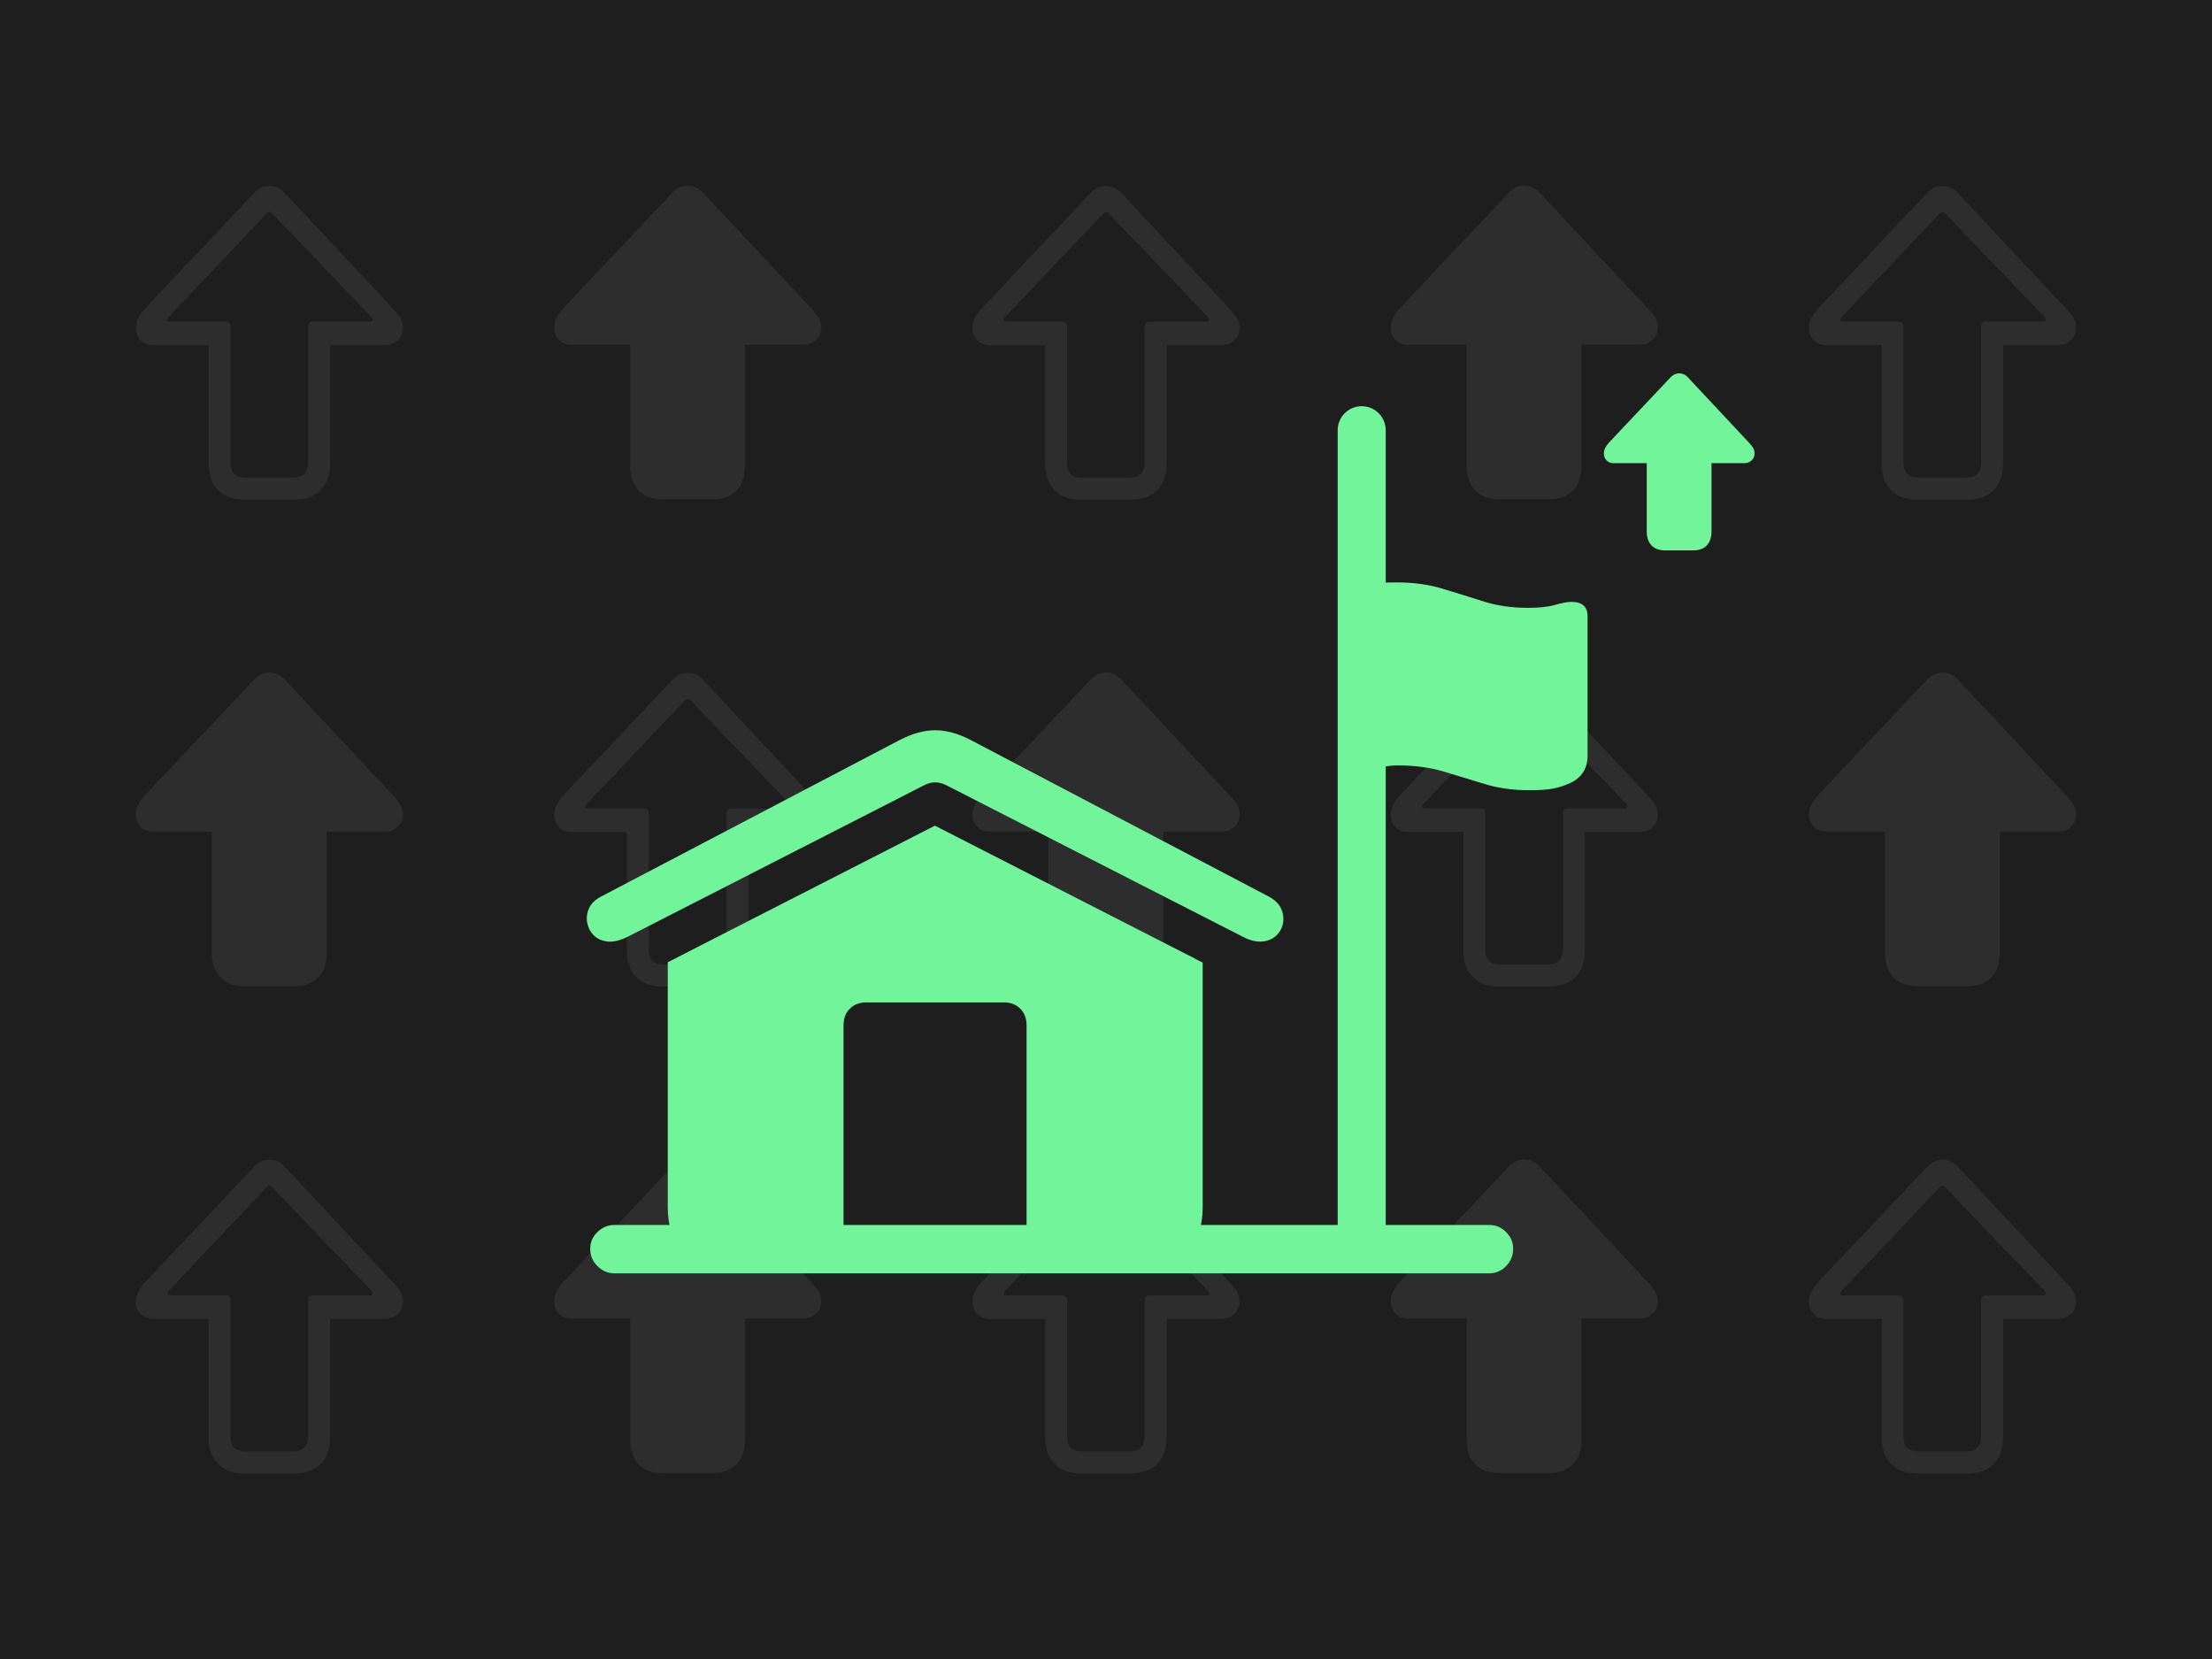 <?xml version="1.0" encoding="UTF-8"?><svg id="Layer_1" xmlns="http://www.w3.org/2000/svg" xmlns:xlink="http://www.w3.org/1999/xlink" viewBox="0 0 1024 768"><defs><style>.cls-1{filter:url(#outer-glow-13);}.cls-1,.cls-2{fill:#72f49b;}.cls-3{opacity:.07;}.cls-4{fill:#fff;}.cls-5{fill:#1e1e1e;}</style><filter id="outer-glow-13" filterUnits="userSpaceOnUse"><feOffset dx="0" dy="0"/><feGaussianBlur result="blur" stdDeviation="4"/><feFlood flood-color="#72f49b" flood-opacity=".75"/><feComposite in2="blur" operator="in"/><feComposite in="SourceGraphic"/></filter></defs><rect class="cls-5" width="1024" height="768"/><g class="cls-3"><path class="cls-4" d="m124.71,86.05c1.17,0,2.37.25,3.6.74,1.23.49,2.46,1.39,3.67,2.69l49.72,53.16c1.71,1.8,2.94,3.35,3.71,4.65.76,1.3,1.15,2.79,1.15,4.45,0,2.38-.82,4.31-2.46,5.79-1.64,1.48-3.58,2.22-5.83,2.22h-25.47v54.71c0,5.34-1.45,9.49-4.34,12.43-2.9,2.94-6.95,4.41-12.16,4.41h-23.24c-5.21,0-9.26-1.47-12.16-4.41-2.9-2.94-4.35-7.09-4.35-12.43v-54.71h-25.74c-2.29,0-4.18-.74-5.66-2.22-1.48-1.48-2.22-3.37-2.22-5.66,0-1.66.36-3.21,1.08-4.65.72-1.44,1.82-2.96,3.3-4.58l50.19-53.16c1.21-1.3,2.45-2.2,3.71-2.69,1.26-.49,2.43-.74,3.5-.74Zm0,12.06c-.18,0-.37.06-.57.17-.2.11-.44.3-.71.57l-45.41,47.97c-.4.4-.61.81-.61,1.21,0,.58.34.88,1.01.88h26.07c1.48,0,2.22.77,2.22,2.29v63.13c0,4.54,2.29,6.8,6.87,6.8h22.23c2.16,0,3.83-.6,5.02-1.79,1.19-1.19,1.79-2.86,1.79-5.02v-63.13c0-1.53.74-2.29,2.22-2.29h26.75c.63,0,.94-.31.94-.94,0-.22-.06-.43-.17-.61-.11-.18-.24-.36-.37-.54l-46.01-47.97c-.45-.49-.88-.74-1.28-.74Z"/><path class="cls-4" d="m318.34,85.92c1.17,0,2.37.25,3.6.74,1.23.5,2.46,1.39,3.67,2.69l49.72,53.16c1.71,1.8,2.94,3.35,3.71,4.65.76,1.3,1.15,2.79,1.15,4.45,0,2.38-.82,4.31-2.46,5.79-1.64,1.48-3.58,2.22-5.83,2.22h-27.02v56.05c0,4.89-1.31,8.7-3.94,11.42-2.63,2.72-6.37,4.08-11.22,4.08h-22.84c-4.81,0-8.53-1.36-11.18-4.08-2.65-2.72-3.98-6.52-3.98-11.42v-56.05h-27.29c-2.29,0-4.18-.74-5.66-2.22-1.48-1.48-2.22-3.37-2.22-5.66,0-1.66.36-3.21,1.08-4.65.72-1.44,1.82-2.96,3.3-4.58l50.19-53.16c1.21-1.3,2.45-2.2,3.71-2.69,1.26-.49,2.43-.74,3.5-.74Z"/><path class="cls-4" d="m511.97,86.05c1.17,0,2.37.25,3.6.74,1.23.49,2.46,1.39,3.67,2.69l49.72,53.16c1.71,1.8,2.94,3.35,3.71,4.65.76,1.3,1.15,2.79,1.15,4.45,0,2.38-.82,4.31-2.46,5.79-1.64,1.48-3.58,2.22-5.83,2.22h-25.47v54.71c0,5.34-1.45,9.49-4.34,12.43-2.9,2.94-6.95,4.41-12.16,4.41h-23.24c-5.21,0-9.26-1.47-12.16-4.41-2.9-2.94-4.35-7.09-4.35-12.43v-54.71h-25.74c-2.29,0-4.18-.74-5.66-2.22-1.48-1.48-2.22-3.37-2.22-5.66,0-1.66.36-3.21,1.08-4.65.72-1.44,1.82-2.96,3.3-4.58l50.19-53.16c1.21-1.3,2.45-2.2,3.71-2.69,1.26-.49,2.43-.74,3.5-.74Zm0,12.06c-.18,0-.37.06-.57.17-.2.11-.44.3-.71.57l-45.41,47.97c-.4.4-.61.81-.61,1.21,0,.58.34.88,1.01.88h26.07c1.48,0,2.22.77,2.22,2.29v63.13c0,4.54,2.29,6.8,6.87,6.8h22.23c2.16,0,3.83-.6,5.02-1.79,1.19-1.19,1.79-2.86,1.79-5.02v-63.13c0-1.53.74-2.29,2.22-2.29h26.75c.63,0,.94-.31.94-.94,0-.22-.06-.43-.17-.61-.11-.18-.24-.36-.37-.54l-46.01-47.97c-.45-.49-.88-.74-1.28-.74Z"/><path class="cls-4" d="m899.22,86.05c1.17,0,2.37.25,3.6.74,1.23.49,2.46,1.39,3.67,2.69l49.72,53.16c1.71,1.8,2.94,3.35,3.71,4.65.76,1.3,1.15,2.79,1.15,4.45,0,2.38-.82,4.31-2.46,5.79-1.64,1.48-3.58,2.22-5.83,2.22h-25.47v54.71c0,5.34-1.45,9.49-4.34,12.43-2.9,2.94-6.95,4.41-12.16,4.41h-23.24c-5.21,0-9.26-1.47-12.16-4.41-2.9-2.94-4.35-7.09-4.35-12.43v-54.71h-25.74c-2.29,0-4.18-.74-5.66-2.22-1.48-1.48-2.22-3.37-2.22-5.66,0-1.66.36-3.21,1.08-4.65.72-1.44,1.82-2.96,3.3-4.58l50.19-53.16c1.21-1.3,2.45-2.2,3.71-2.69,1.26-.49,2.43-.74,3.5-.74Zm0,12.06c-.18,0-.37.06-.57.17-.2.11-.44.3-.71.57l-45.41,47.97c-.4.4-.61.81-.61,1.21,0,.58.34.88,1.01.88h26.07c1.48,0,2.22.77,2.22,2.29v63.13c0,4.54,2.29,6.8,6.87,6.8h22.23c2.16,0,3.83-.6,5.02-1.79,1.19-1.19,1.79-2.86,1.79-5.02v-63.13c0-1.53.74-2.29,2.22-2.29h26.75c.63,0,.94-.31.94-.94,0-.22-.06-.43-.17-.61-.11-.18-.24-.36-.37-.54l-46.01-47.97c-.45-.49-.88-.74-1.28-.74Z"/><path class="cls-4" d="m705.59,85.92c1.17,0,2.37.25,3.6.74,1.23.5,2.46,1.39,3.67,2.69l49.72,53.16c1.71,1.8,2.94,3.35,3.71,4.65.76,1.3,1.15,2.79,1.15,4.45,0,2.38-.82,4.31-2.46,5.79-1.64,1.48-3.58,2.22-5.83,2.22h-27.02v56.05c0,4.89-1.31,8.7-3.94,11.42-2.63,2.72-6.37,4.08-11.22,4.08h-22.84c-4.81,0-8.53-1.36-11.18-4.08-2.65-2.72-3.98-6.52-3.98-11.42v-56.05h-27.29c-2.29,0-4.18-.74-5.66-2.22-1.48-1.48-2.22-3.37-2.22-5.66,0-1.66.36-3.21,1.08-4.65.72-1.44,1.82-2.96,3.3-4.58l50.19-53.16c1.21-1.3,2.45-2.2,3.71-2.69,1.26-.49,2.43-.74,3.5-.74Z"/><path class="cls-4" d="m124.71,536.83c1.17,0,2.37.25,3.6.74,1.23.49,2.46,1.39,3.67,2.69l49.72,53.16c1.71,1.8,2.94,3.35,3.71,4.65.76,1.3,1.15,2.79,1.15,4.45,0,2.38-.82,4.31-2.46,5.79-1.64,1.48-3.58,2.22-5.83,2.22h-25.47v54.71c0,5.34-1.45,9.49-4.34,12.43-2.9,2.94-6.95,4.41-12.16,4.41h-23.24c-5.21,0-9.26-1.47-12.16-4.41-2.9-2.94-4.35-7.09-4.35-12.43v-54.71h-25.74c-2.29,0-4.18-.74-5.66-2.22-1.48-1.48-2.22-3.37-2.22-5.66,0-1.66.36-3.21,1.08-4.65.72-1.44,1.82-2.96,3.3-4.58l50.19-53.16c1.21-1.3,2.45-2.2,3.71-2.69,1.26-.49,2.43-.74,3.5-.74Zm0,12.06c-.18,0-.37.06-.57.17-.2.11-.44.3-.71.57l-45.41,47.97c-.4.4-.61.81-.61,1.21,0,.58.34.88,1.01.88h26.07c1.48,0,2.22.77,2.22,2.29v63.13c0,4.54,2.29,6.8,6.87,6.8h22.23c2.16,0,3.83-.6,5.02-1.79,1.19-1.19,1.79-2.86,1.79-5.02v-63.13c0-1.53.74-2.29,2.22-2.29h26.75c.63,0,.94-.31.94-.94,0-.22-.06-.43-.17-.61-.11-.18-.24-.36-.37-.54l-46.01-47.97c-.45-.49-.88-.74-1.28-.74Z"/><path class="cls-4" d="m318.34,536.69c1.17,0,2.37.25,3.6.74,1.23.5,2.46,1.39,3.67,2.69l49.72,53.16c1.71,1.8,2.94,3.35,3.71,4.65.76,1.3,1.15,2.79,1.15,4.45,0,2.38-.82,4.31-2.46,5.79-1.64,1.48-3.58,2.22-5.83,2.22h-27.02v56.05c0,4.89-1.31,8.7-3.94,11.42-2.63,2.72-6.37,4.08-11.22,4.08h-22.84c-4.81,0-8.53-1.36-11.18-4.08-2.65-2.72-3.98-6.52-3.98-11.42v-56.05h-27.29c-2.29,0-4.18-.74-5.66-2.22-1.48-1.48-2.22-3.37-2.22-5.66,0-1.66.36-3.21,1.08-4.65.72-1.44,1.82-2.96,3.3-4.58l50.19-53.16c1.21-1.3,2.45-2.2,3.71-2.69,1.26-.49,2.43-.74,3.5-.74Z"/><path class="cls-4" d="m511.97,536.83c1.17,0,2.37.25,3.6.74,1.23.49,2.46,1.39,3.67,2.69l49.72,53.16c1.71,1.8,2.94,3.35,3.71,4.65.76,1.3,1.15,2.79,1.15,4.45,0,2.38-.82,4.31-2.46,5.79-1.64,1.48-3.58,2.22-5.83,2.22h-25.47v54.71c0,5.34-1.45,9.49-4.34,12.43-2.9,2.94-6.95,4.41-12.16,4.41h-23.24c-5.21,0-9.26-1.47-12.16-4.41-2.9-2.94-4.35-7.09-4.35-12.43v-54.71h-25.74c-2.29,0-4.18-.74-5.66-2.22-1.48-1.48-2.22-3.37-2.22-5.66,0-1.66.36-3.21,1.08-4.65.72-1.44,1.82-2.96,3.3-4.58l50.19-53.16c1.21-1.3,2.45-2.2,3.71-2.69,1.26-.49,2.43-.74,3.5-.74Zm0,12.06c-.18,0-.37.06-.57.17-.2.11-.44.3-.71.57l-45.41,47.97c-.4.4-.61.81-.61,1.21,0,.58.34.88,1.01.88h26.07c1.48,0,2.22.77,2.22,2.29v63.13c0,4.54,2.29,6.8,6.87,6.8h22.23c2.16,0,3.83-.6,5.02-1.79,1.19-1.19,1.79-2.86,1.79-5.02v-63.13c0-1.53.74-2.29,2.22-2.29h26.75c.63,0,.94-.31.94-.94,0-.22-.06-.43-.17-.61-.11-.18-.24-.36-.37-.54l-46.01-47.97c-.45-.49-.88-.74-1.28-.74Z"/><path class="cls-4" d="m899.22,536.83c1.17,0,2.37.25,3.6.74,1.23.49,2.46,1.39,3.67,2.69l49.72,53.16c1.71,1.8,2.94,3.35,3.71,4.65.76,1.3,1.15,2.79,1.15,4.45,0,2.38-.82,4.31-2.46,5.79-1.64,1.48-3.58,2.22-5.83,2.22h-25.47v54.71c0,5.34-1.45,9.49-4.34,12.43-2.9,2.94-6.95,4.41-12.16,4.41h-23.24c-5.21,0-9.26-1.47-12.16-4.41-2.9-2.94-4.35-7.09-4.35-12.43v-54.71h-25.74c-2.29,0-4.18-.74-5.66-2.22-1.48-1.48-2.22-3.37-2.22-5.66,0-1.66.36-3.21,1.08-4.65.72-1.44,1.82-2.96,3.3-4.58l50.19-53.16c1.21-1.3,2.45-2.2,3.71-2.69,1.26-.49,2.43-.74,3.5-.74Zm0,12.06c-.18,0-.37.06-.57.17-.2.11-.44.3-.71.57l-45.41,47.97c-.4.4-.61.81-.61,1.21,0,.58.34.88,1.01.88h26.07c1.48,0,2.22.77,2.22,2.29v63.13c0,4.54,2.29,6.8,6.87,6.8h22.23c2.16,0,3.83-.6,5.02-1.79,1.19-1.19,1.79-2.86,1.79-5.02v-63.13c0-1.53.74-2.29,2.22-2.29h26.75c.63,0,.94-.31.94-.94,0-.22-.06-.43-.17-.61-.11-.18-.24-.36-.37-.54l-46.01-47.97c-.45-.49-.88-.74-1.28-.74Z"/><path class="cls-4" d="m705.59,536.69c1.17,0,2.37.25,3.6.74,1.23.5,2.46,1.39,3.67,2.69l49.72,53.16c1.71,1.8,2.94,3.35,3.71,4.65.76,1.3,1.15,2.79,1.15,4.45,0,2.38-.82,4.31-2.46,5.79-1.64,1.48-3.58,2.22-5.83,2.22h-27.02v56.05c0,4.89-1.31,8.7-3.94,11.42-2.63,2.72-6.37,4.08-11.22,4.08h-22.84c-4.81,0-8.53-1.36-11.18-4.08-2.65-2.72-3.98-6.52-3.98-11.42v-56.05h-27.29c-2.29,0-4.18-.74-5.66-2.22-1.48-1.48-2.22-3.37-2.22-5.66,0-1.66.36-3.21,1.08-4.65.72-1.44,1.82-2.96,3.3-4.58l50.19-53.16c1.21-1.3,2.45-2.2,3.71-2.69,1.26-.49,2.43-.74,3.5-.74Z"/><path class="cls-4" d="m124.71,311.31c1.17,0,2.37.25,3.6.74,1.23.5,2.46,1.39,3.67,2.69l49.72,53.16c1.71,1.8,2.94,3.35,3.71,4.65.76,1.3,1.15,2.79,1.15,4.45,0,2.38-.82,4.31-2.46,5.79-1.64,1.48-3.58,2.22-5.83,2.22h-27.02v56.05c0,4.89-1.31,8.7-3.94,11.42-2.63,2.72-6.37,4.08-11.22,4.08h-22.84c-4.81,0-8.53-1.36-11.18-4.08-2.65-2.72-3.98-6.52-3.98-11.42v-56.05h-27.29c-2.29,0-4.18-.74-5.66-2.22-1.48-1.48-2.22-3.37-2.22-5.66,0-1.66.36-3.21,1.08-4.65.72-1.44,1.82-2.96,3.3-4.58l50.19-53.16c1.21-1.3,2.45-2.2,3.71-2.69,1.26-.49,2.43-.74,3.5-.74Z"/><path class="cls-4" d="m318.34,311.44c1.17,0,2.37.25,3.6.74,1.23.49,2.46,1.39,3.67,2.69l49.72,53.16c1.71,1.8,2.94,3.35,3.71,4.65.76,1.3,1.15,2.79,1.15,4.45,0,2.38-.82,4.31-2.46,5.79-1.64,1.48-3.58,2.22-5.83,2.22h-25.47v54.71c0,5.34-1.45,9.49-4.34,12.43-2.9,2.94-6.95,4.41-12.16,4.41h-23.24c-5.21,0-9.26-1.47-12.16-4.41-2.9-2.94-4.35-7.09-4.35-12.43v-54.71h-25.74c-2.29,0-4.18-.74-5.66-2.22-1.48-1.48-2.22-3.37-2.22-5.66,0-1.66.36-3.21,1.08-4.65.72-1.44,1.82-2.96,3.3-4.58l50.19-53.16c1.21-1.3,2.45-2.2,3.71-2.69,1.26-.49,2.43-.74,3.5-.74Zm0,12.06c-.18,0-.37.06-.57.17-.2.11-.44.3-.71.57l-45.41,47.97c-.4.4-.61.81-.61,1.21,0,.58.34.88,1.01.88h26.07c1.48,0,2.22.77,2.22,2.29v63.13c0,4.54,2.29,6.8,6.87,6.8h22.23c2.16,0,3.83-.6,5.02-1.79,1.19-1.19,1.79-2.86,1.79-5.02v-63.13c0-1.53.74-2.29,2.22-2.29h26.75c.63,0,.94-.31.94-.94,0-.22-.06-.43-.17-.61-.11-.18-.24-.36-.37-.54l-46.01-47.97c-.45-.49-.88-.74-1.28-.74Z"/><path class="cls-4" d="m705.59,311.44c1.17,0,2.37.25,3.6.74,1.23.49,2.46,1.39,3.67,2.69l49.72,53.16c1.71,1.8,2.94,3.35,3.71,4.65.76,1.3,1.15,2.79,1.15,4.45,0,2.38-.82,4.31-2.46,5.79-1.64,1.48-3.58,2.22-5.83,2.22h-25.47v54.71c0,5.34-1.45,9.49-4.34,12.43-2.9,2.94-6.95,4.41-12.16,4.41h-23.24c-5.21,0-9.26-1.47-12.16-4.41-2.9-2.94-4.35-7.09-4.35-12.43v-54.71h-25.74c-2.29,0-4.18-.74-5.66-2.22-1.48-1.48-2.22-3.37-2.22-5.66,0-1.66.36-3.21,1.08-4.65.72-1.44,1.82-2.96,3.3-4.58l50.19-53.16c1.21-1.3,2.45-2.2,3.71-2.69,1.26-.49,2.43-.74,3.5-.74Zm0,12.06c-.18,0-.37.06-.57.17-.2.11-.44.3-.71.57l-45.41,47.97c-.4.4-.61.81-.61,1.21,0,.58.34.88,1.01.88h26.07c1.48,0,2.22.77,2.22,2.29v63.13c0,4.54,2.29,6.8,6.87,6.8h22.23c2.16,0,3.83-.6,5.02-1.79,1.19-1.19,1.79-2.86,1.79-5.02v-63.13c0-1.53.74-2.29,2.22-2.29h26.75c.63,0,.94-.31.94-.94,0-.22-.06-.43-.17-.61-.11-.18-.24-.36-.37-.54l-46.01-47.97c-.45-.49-.88-.74-1.28-.74Z"/><path class="cls-4" d="m511.97,311.31c1.17,0,2.37.25,3.6.74,1.23.5,2.46,1.39,3.67,2.69l49.72,53.16c1.71,1.8,2.94,3.35,3.71,4.65.76,1.3,1.15,2.79,1.15,4.45,0,2.38-.82,4.31-2.46,5.79-1.64,1.48-3.58,2.22-5.83,2.22h-27.02v56.05c0,4.89-1.31,8.7-3.94,11.42-2.63,2.72-6.37,4.08-11.22,4.08h-22.84c-4.81,0-8.53-1.36-11.18-4.08-2.65-2.72-3.98-6.52-3.98-11.42v-56.05h-27.29c-2.29,0-4.18-.74-5.66-2.22-1.48-1.48-2.22-3.37-2.22-5.66,0-1.66.36-3.21,1.08-4.65.72-1.44,1.82-2.96,3.3-4.58l50.19-53.16c1.21-1.3,2.45-2.2,3.71-2.69,1.26-.49,2.43-.74,3.5-.74Z"/><path class="cls-4" d="m899.22,311.31c1.17,0,2.37.25,3.6.74,1.23.5,2.46,1.39,3.67,2.69l49.72,53.16c1.71,1.8,2.94,3.35,3.71,4.65.76,1.3,1.15,2.79,1.15,4.45,0,2.38-.82,4.31-2.46,5.79-1.64,1.48-3.58,2.22-5.83,2.22h-27.02v56.05c0,4.89-1.31,8.7-3.94,11.42-2.63,2.72-6.37,4.08-11.22,4.08h-22.84c-4.81,0-8.53-1.36-11.18-4.08-2.65-2.72-3.98-6.52-3.98-11.42v-56.05h-27.29c-2.29,0-4.18-.74-5.66-2.22-1.48-1.48-2.22-3.37-2.22-5.66,0-1.66.36-3.21,1.08-4.65.72-1.44,1.82-2.96,3.3-4.58l50.19-53.16c1.21-1.3,2.45-2.2,3.71-2.69,1.26-.49,2.43-.74,3.5-.74Z"/></g><path class="cls-2" d="m290.23,433.82c-3.39,1.65-6.39,2.33-9.01,2.03-2.62-.29-4.72-1.24-6.32-2.83-1.6-1.6-2.62-3.53-3.05-5.81-.44-2.28-.17-4.51.8-6.68.97-2.18,2.81-4,5.52-5.45l138.35-72.52c5.81-3,11.29-4.51,16.42-4.51s10.61,1.5,16.42,4.51l138.06,72.52c2.71,1.45,4.58,3.27,5.59,5.45s1.33,4.41.95,6.68c-.39,2.28-1.41,4.21-3.05,5.81-1.65,1.6-3.78,2.54-6.39,2.83-2.62.29-5.57-.39-8.86-2.03l-137.62-70.34c-3.49-1.74-6.88-1.74-10.17,0l-137.62,70.34Zm-5.81,155.64c-3,0-5.62-1.12-7.85-3.34-2.23-2.23-3.34-4.89-3.34-7.99s1.11-5.6,3.34-7.78c2.23-2.18,4.84-3.27,7.85-3.27h405.02c3,0,5.59,1.09,7.77,3.27,2.18,2.18,3.27,4.77,3.27,7.78s-1.09,5.76-3.27,7.99c-2.18,2.23-4.77,3.34-7.77,3.34h-405.02Zm56.1,0c-9.88,0-17.58-2.71-23.11-8.14-5.52-5.43-8.28-13.03-8.28-22.82v-113.06c1.16-.58,2.28-1.14,3.34-1.67,1.07-.53,2.13-1.09,3.2-1.67l117.13-59.87,116.84,59.73c1.26.58,2.45,1.19,3.56,1.82,1.11.63,2.3,1.23,3.56,1.82v112.92c0,9.78-2.76,17.39-8.28,22.82-5.52,5.43-13.22,8.14-23.11,8.14h-184.85Zm49.99-22.38h84.72v-92.43c0-3.2-.97-5.76-2.91-7.7-1.94-1.94-4.51-2.91-7.7-2.91h-63.51c-3.2,0-5.77.97-7.7,2.91-1.94,1.94-2.91,4.51-2.91,7.7v92.43Zm239.93,22.38c-3.1,0-5.74-1.12-7.92-3.34-2.18-2.23-3.27-4.89-3.27-7.99v-292.83c0-5.91,2.71-10.03,8.14-12.35,2.42-1.06,4.94-1.89,7.56-2.47,2.62-.58,6.44-.87,11.48-.87,7.85,0,14.97.97,21.36,2.91,6.39,1.94,12.72,3.9,18.97,5.89,6.25,1.99,13.1,2.98,20.56,2.98,5.33,0,9.54-.46,12.64-1.38,3.1-.92,5.62-1.38,7.56-1.38,4.94,0,7.41,2.23,7.41,6.68v64.52c0,5.91-2.67,10.12-7.99,12.64-2.52,1.16-5.09,2.01-7.7,2.54-2.62.53-6.39.8-11.34.8-7.56,0-14.46-.97-20.71-2.91-6.25-1.94-12.55-3.85-18.89-5.74-6.35-1.89-13.44-2.83-21.29-2.83-1.07,0-2.06.05-2.98.15-.92.1-1.77.19-2.54.29v223.36c0,3.1-1.09,5.76-3.27,7.99-2.18,2.23-4.77,3.34-7.78,3.34Zm-.07-401.42h0c6.14,0,11.12,4.98,11.12,11.12v140.89c0,6.14-4.98,11.12-11.12,11.12h0c-6.14,0-11.12-4.98-11.12-11.12v-140.89c0-6.14,4.98-11.12,11.12-11.12Z"/><path class="cls-1" d="m777.34,172.82c.66,0,1.34.14,2.03.42.7.28,1.39.79,2.07,1.52l28.06,30c.96,1.01,1.66,1.89,2.09,2.62.43.73.65,1.57.65,2.51,0,1.34-.46,2.43-1.39,3.27-.93.84-2.02,1.26-3.29,1.26h-15.25v31.64c0,2.76-.74,4.91-2.22,6.45-1.48,1.53-3.59,2.3-6.33,2.3h-12.89c-2.71,0-4.82-.77-6.31-2.3-1.5-1.53-2.24-3.68-2.24-6.45v-31.64h-15.4c-1.29,0-2.36-.42-3.19-1.26-.84-.84-1.25-1.9-1.25-3.19,0-.94.2-1.81.61-2.62.41-.81,1.03-1.67,1.86-2.59l28.33-30c.68-.73,1.38-1.24,2.09-1.52.71-.28,1.37-.42,1.98-.42Z"/></svg>